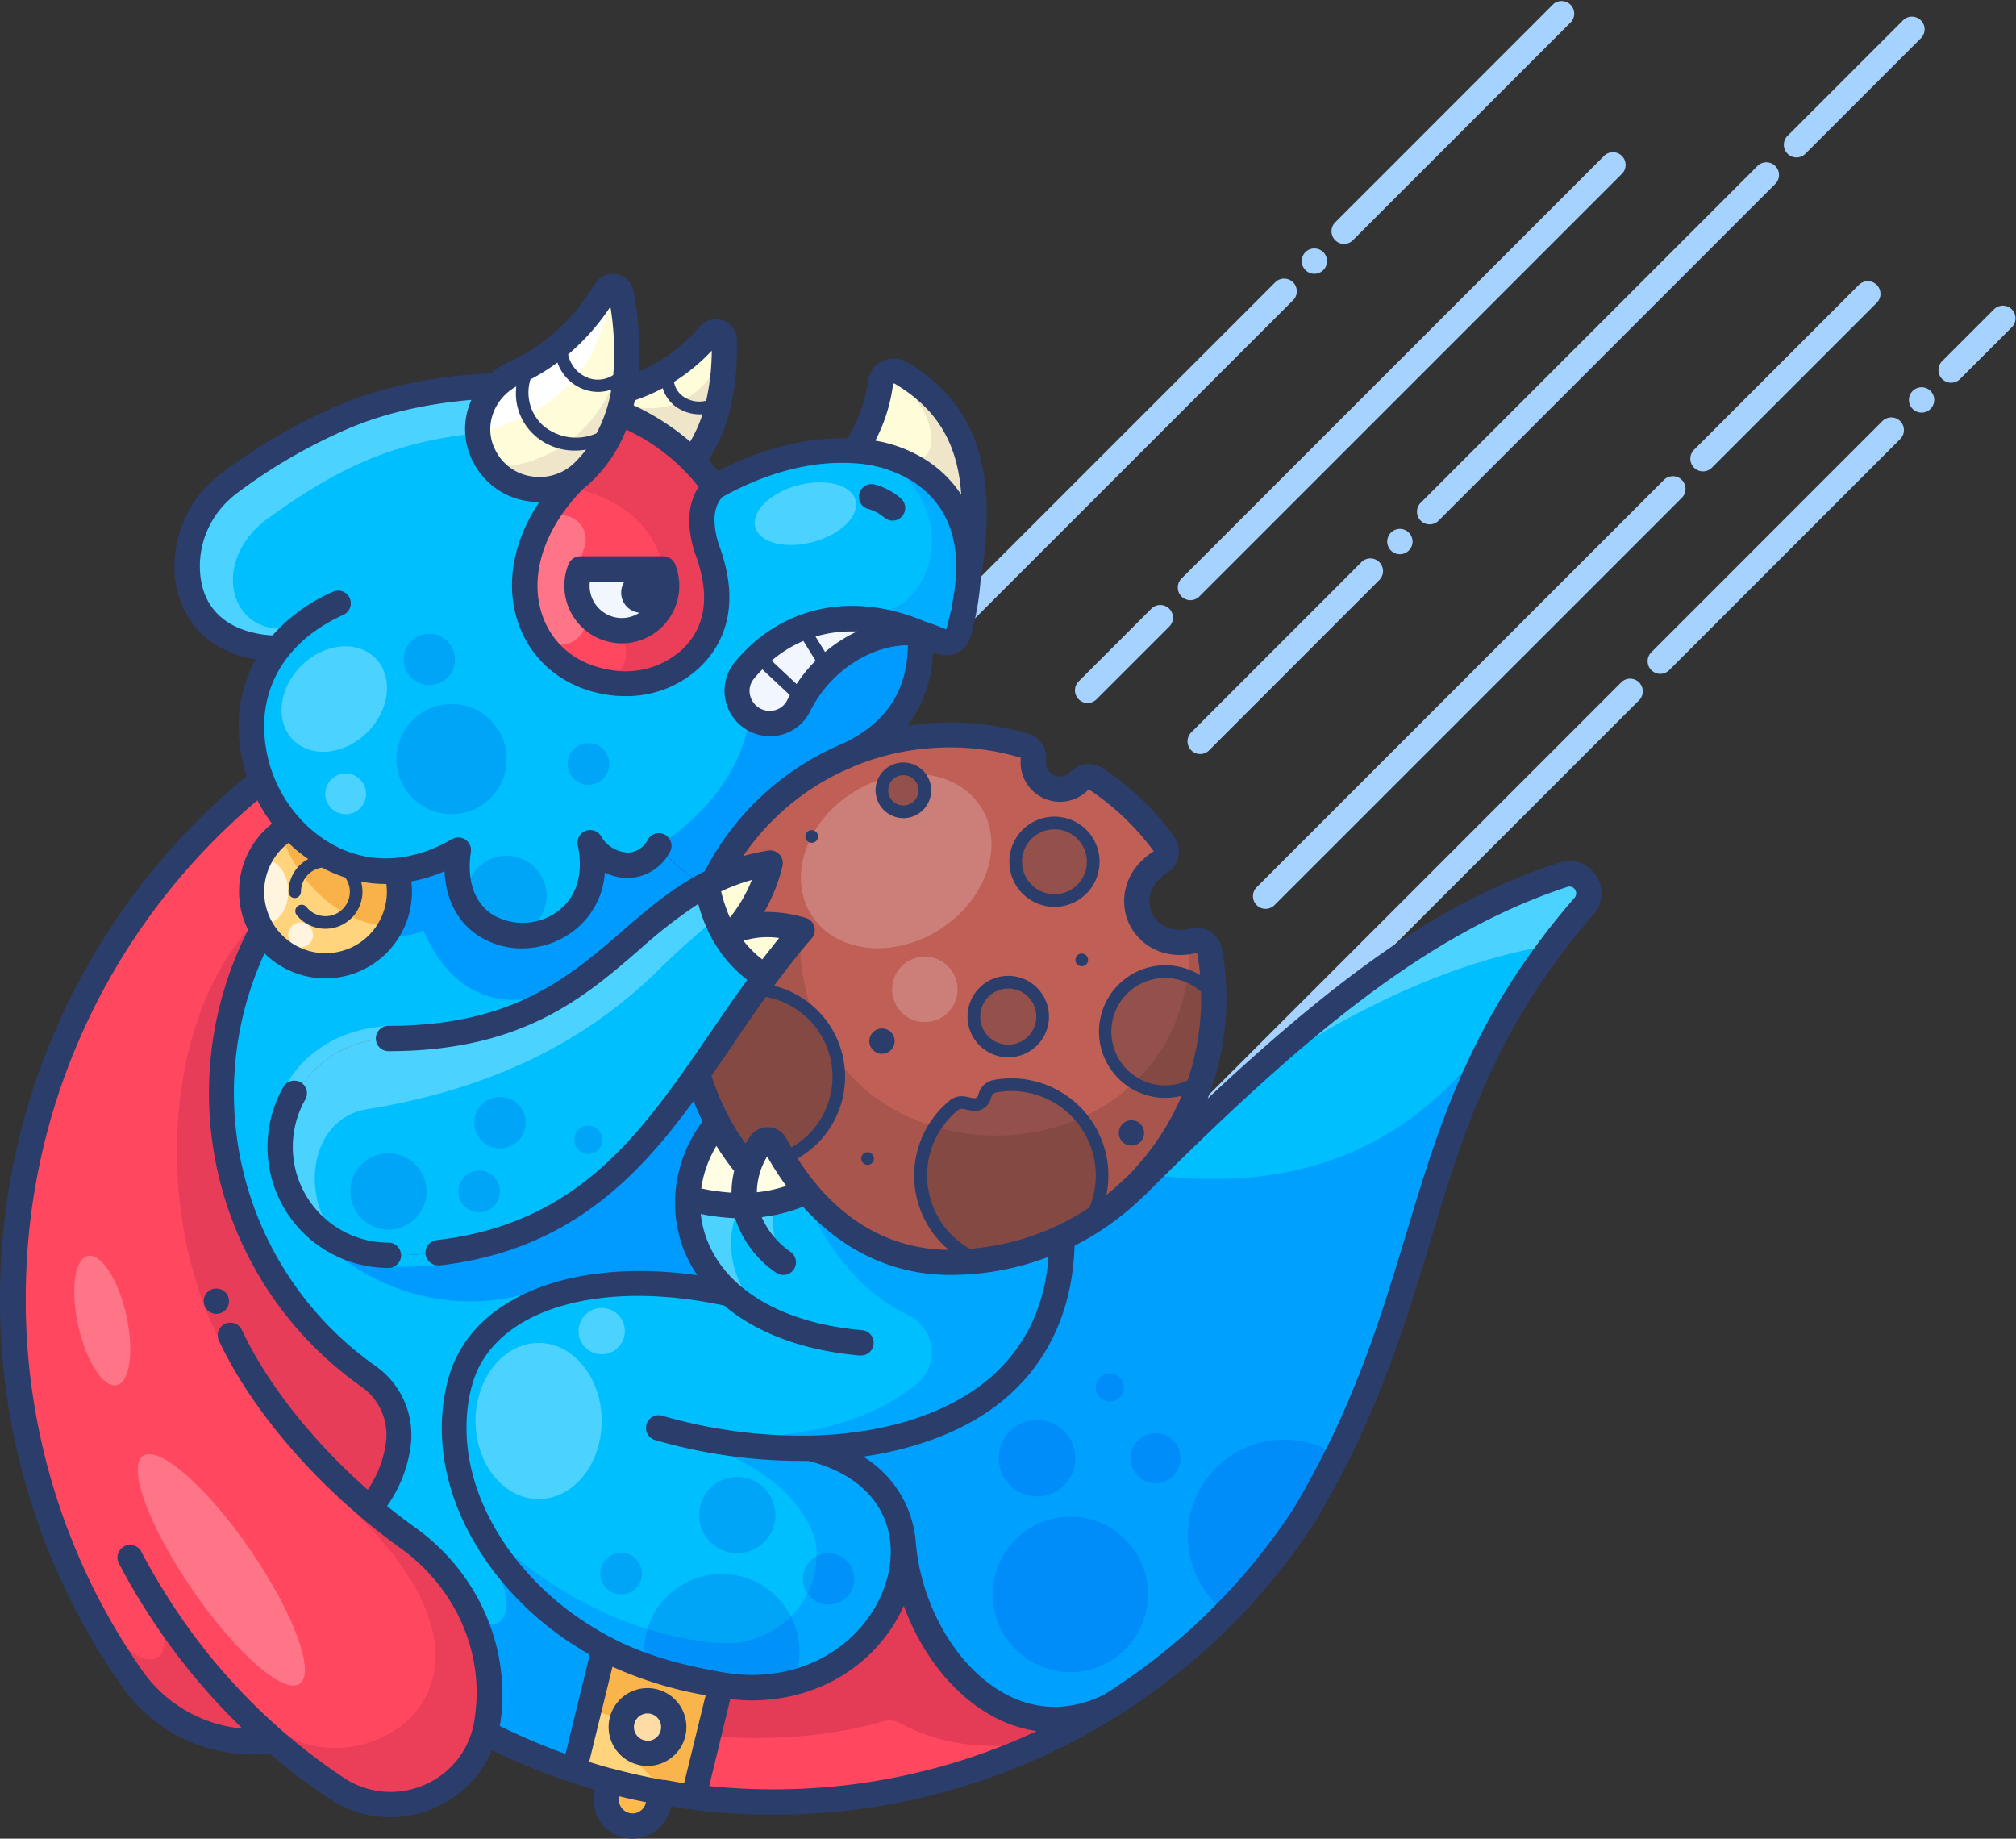<svg xmlns="http://www.w3.org/2000/svg" viewBox="0 0 477.86 435.73"><rect x="0" y="0" width="477.86" height="435.73" fill="#333333" stroke="none"/><defs><style>.cls-1{fill:#ff4760;}.cls-2{fill:#fffcd9;}.cls-3{fill:#9cbde5;}.cls-4{fill:#f2f7ff;}.cls-5{fill:#ffb94d;}.cls-6{fill:#ffd47d;}.cls-7{fill:#94504a;}.cls-8{fill:#bf5f56;}.cls-9{fill:#00bfff;}.cls-10{fill:#00a5f7;}.cls-11,.cls-12,.cls-23,.cls-26,.cls-27,.cls-28{fill:#fff;}.cls-11,.cls-17,.cls-18{opacity:0.3;}.cls-12,.cls-16,.cls-19{opacity:0.2;}.cls-13,.cls-14{fill:#f08400;}.cls-13{opacity:0.42;}.cls-14{opacity:0.4;}.cls-15,.cls-16,.cls-18,.cls-25{fill:#0047ff;}.cls-15,.cls-22,.cls-23{opacity:0.25;}.cls-17,.cls-20,.cls-21,.cls-22{fill:#a32141;}.cls-19{fill:#4c3131;}.cls-20{opacity:0.23;}.cls-21{opacity:0.22;}.cls-24{fill:#946a6a;}.cls-24,.cls-25{opacity:0.15;}.cls-26{opacity:0.75;}.cls-27{opacity:0.5;}.cls-29{fill:#a6d2ff;}.cls-30{fill:#2a3d6b;}</style></defs><title>superdino</title><g id="colors"><path class="cls-1" d="M483.52,476.23a150.59,150.59,0,0,1-98.61,21.58l6.5-26.57h0a43.37,43.37,0,0,0,7.88.67c22.55-.39,36.54-18.32,35.27-34.19C436.87,463.89,459.14,488.46,483.52,476.23Z" transform="translate(-220.52 -71.95)"/><path class="cls-2" d="M434.09,160.29c15.2,9,20.17,23.37,15.92,48.64h0c.87-14.24-5.3-21.23-11.34-25.25A32.33,32.33,0,0,0,423,178.81h0a36.4,36.4,0,0,0,6.25-16.14A3.22,3.22,0,0,1,434.09,160.29Z" transform="translate(-220.52 -71.95)"/><path class="cls-3" d="M421.35,251c-.62.3-1.25.58-1.91.85C420.07,251.54,420.71,251.26,421.35,251Z" transform="translate(-220.52 -71.95)"/><path class="cls-4" d="M410.78,220.69a32.08,32.08,0,0,0-10.66,6.79,38.44,38.44,0,0,0-3.18,3.39,7.66,7.66,0,0,0,1.84,11.31,7.74,7.74,0,0,0,4.21,1.23,7.55,7.55,0,0,0,6.81-4.15c.31-.62.63-1.22,1-1.81a32.64,32.64,0,0,1,5.8-7.36c6.6-6.26,15.18-9.15,22.06-8C430,218.39,420,217.15,410.78,220.69Z" transform="translate(-220.52 -71.95)"/><path class="cls-2" d="M394.91,292.35c4.75-1.94,11-1.47,15.75,0-3.14,3.63-6.07,7.37-8.86,11.14l-.88-.65c-7.76-5.29-11.25-12.68-12.88-21l-.14-.27q.93-.5,1.89-1a48.09,48.09,0,0,1,13.31-4.15A37.49,37.49,0,0,1,394.91,292.35Z" transform="translate(-220.52 -71.95)"/><path class="cls-2" d="M406.07,346.46c-.66-1.09-1.3-2.21-1.91-3.34a2,2,0,0,0-3.35-.26,20.9,20.9,0,0,0-3,5.87A62.87,62.87,0,0,1,390.54,338a29.4,29.4,0,0,0-7.08,17.91,50.88,50.88,0,0,0,13.66,1.77,35.42,35.42,0,0,0,14.52-3.38A63.15,63.15,0,0,1,406.07,346.46Z" transform="translate(-220.52 -71.95)"/><path class="cls-5" d="M374,475.05a6.22,6.22,0,1,1-6.22,6.22A6.22,6.22,0,0,1,374,475.05Z" transform="translate(-220.52 -71.95)"/><path class="cls-5" d="M377.19,496.64l-.63,3a6.22,6.22,0,0,1-12.21-2.42l.66-3.33Q371,495.53,377.19,496.64Z" transform="translate(-220.52 -71.95)"/><path class="cls-6" d="M289.31,267.84c6.2,6.91,15.07,11.29,25.14,10.44a17.54,17.54,0,1,1-25.14-10.44Z" transform="translate(-220.52 -71.95)"/><path class="cls-1" d="M317.26,436.45c-3.11-2.22-6.19-4.63-9.2-7.18a27.36,27.36,0,0,0,6.74-14.43,16.88,16.88,0,0,0-6.93-16.68,82.1,82.1,0,0,1-25.24-105.81,17.54,17.54,0,0,1,6.68-24.51,36.39,36.39,0,0,1-6.77-11A157.85,157.85,0,0,0,235,320.6q-.62,1.52-1.2,3.06a155.09,155.09,0,0,0-8.09,29.75c-.46,2.68-.84,5.37-1.15,8.1a158.08,158.08,0,0,0-1,18.18c0,.74,0,1.48,0,2.22a156.63,156.63,0,0,0,27.91,87.32,35.48,35.48,0,0,0,33.76,15.18l.22,0a142.72,142.72,0,0,0,14.89,11.36,23.15,23.15,0,0,0,35.1-13.18A21.77,21.77,0,0,0,336,480c.12-.8.22-1.61.31-2.43C338,461.45,330.42,445.87,317.26,436.45Z" transform="translate(-220.52 -71.95)"/><path class="cls-6" d="M391.41,471.24l-6.5,26.57q-3.9-.48-7.72-1.17Q371,495.53,365,493.92q-4.28-1.14-8.45-2.53h0l7.07-28.88C371.46,466.67,379.93,469.27,391.41,471.24Zm-11.21,10a6.23,6.23,0,1,0-6.23,6.22A6.22,6.22,0,0,0,380.2,481.27Z" transform="translate(-220.52 -71.95)"/><path class="cls-7" d="M508.22,308.09c0,.16,0,.33,0,.49a62.34,62.34,0,0,1-3,19.18h0a14.07,14.07,0,0,1-8.54,2.86,14.23,14.23,0,1,1,11.54-22.53Z" transform="translate(-220.52 -71.95)"/><path class="cls-7" d="M481.48,347.36a21.46,21.46,0,0,1-3,14.45,59.16,59.16,0,0,1-6.27,3.39,61.59,61.59,0,0,1-19.42,5.49,21.5,21.5,0,0,1-6.28-36.75,3.12,3.12,0,0,1,2.61-.65l1.85.38a2.47,2.47,0,0,0,2.93-1.91,3,3,0,0,1,2.39-2.39,21.49,21.49,0,0,1,25.18,18Z" transform="translate(-220.52 -71.95)"/><path class="cls-7" d="M470.46,267a9.19,9.19,0,1,1-9.19,9.19A9.19,9.19,0,0,1,470.46,267Z" transform="translate(-220.52 -71.95)"/><path class="cls-7" d="M459.51,304.72a8.15,8.15,0,1,1-8.14,8.15A8.15,8.15,0,0,1,459.51,304.72Z" transform="translate(-220.52 -71.95)"/><path class="cls-7" d="M434.66,254.15a5.09,5.09,0,1,1-5.09,5.09A5.08,5.08,0,0,1,434.66,254.15Z" transform="translate(-220.52 -71.95)"/><path class="cls-7" d="M419.29,327.12a20.74,20.74,0,0,1-13.21,19.33h0c-.66-1.09-1.3-2.21-1.91-3.34a2,2,0,0,0-3.35-.26,20.91,20.91,0,0,0-3,5.87A62.88,62.88,0,0,1,390.54,338a61.85,61.85,0,0,1-4.77-11.61c4.58-6.5,9.07-13.28,13.89-20A20.74,20.74,0,0,1,419.29,327.12Z" transform="translate(-220.52 -71.95)"/><path class="cls-8" d="M411.64,354.29a63.15,63.15,0,0,1-5.57-7.83h0a20.74,20.74,0,0,0-6.42-40c.7-1,1.41-1.95,2.14-2.92,2.79-3.77,5.72-7.51,8.86-11.14-4.76-1.47-11-1.94-15.75,0a37.49,37.49,0,0,0,8.19-15.87,48.09,48.09,0,0,0-13.31,4.15,62.7,62.7,0,0,1,29.65-28.79c.66-.27,1.29-.55,1.91-.85a62.74,62.74,0,0,1,44.84-1.5,6.37,6.37,0,1,0,11.53,5.38,62.8,62.8,0,0,1,20.59,19.91c-15.54,6.65-7.37,25.74,8.17,19.09a61.72,61.72,0,0,1,1.74,14.22,14.23,14.23,0,1,0-3,19.67,62.55,62.55,0,0,1-26.73,34.05,21.49,21.49,0,0,0-22.19-32.44,3,3,0,0,0-2.39,2.39,2.47,2.47,0,0,1-2.93,1.91l-1.85-.38a3.12,3.12,0,0,0-2.61.65,21.5,21.5,0,0,0,6.28,36.75,61.33,61.33,0,0,1-7.08.4h0C431.44,371.09,420.08,364.39,411.64,354.29Zm68-78.12a9.2,9.2,0,1,0-9.2,9.19A9.19,9.19,0,0,0,479.66,276.17Zm-12,36.7a8.15,8.15,0,1,0-8.15,8.14A8.15,8.15,0,0,0,467.66,312.87Zm-27.92-53.63a5.09,5.09,0,1,0-5.08,5.09A5.08,5.08,0,0,0,439.74,259.24Z" transform="translate(-220.52 -71.95)"/><path class="cls-9" d="M383.45,355.9h0A29.4,29.4,0,0,1,390.54,338a61.85,61.85,0,0,1-4.77-11.61c-16.39,23.27-34.07,43.05-73.17,43.05a25.69,25.69,0,0,1,0-51.37c43.89,0,53.46-24.87,75.3-36.47a29.87,29.87,0,0,1-11.24-9.16c-4.09,7.08-12.5,5.33-16.29-.75,5.79,27.5-35.38,30.49-31.21,1.75a35.22,35.22,0,0,1-14.71,4.86,17.54,17.54,0,0,1-31.82,14.06,82.1,82.1,0,0,0,25.24,105.81,16.88,16.88,0,0,1,6.93,16.68,27.36,27.36,0,0,1-6.74,14.43c3,2.55,6.09,5,9.2,7.18,13.16,9.42,20.73,25,19,41.08-.09.82-.19,1.63-.31,2.43a21.77,21.77,0,0,1-.54,2.6l.09,0a148.21,148.21,0,0,0,21,8.81h0l7.07-28.88c-1.72-.92-3.41-1.9-5.09-3a71,71,0,0,1-20.22-19.08c-11.88-17.09-11.36-32.87-8.49-42,5.51-17.57,30-27.32,63.69-19.83h0C386.32,372.17,383.14,364,383.45,355.9Z" transform="translate(-220.52 -71.95)"/><path class="cls-9" d="M400.92,302.84l.88.65c-.73,1-1.44,1.94-2.14,2.92-4.82,6.69-9.31,13.47-13.89,20-16.39,23.27-34.07,43.05-73.17,43.05a25.69,25.69,0,0,1,0-51.37c43.89,0,53.46-24.87,75.3-36.47l.14.27C389.67,290.16,393.16,297.55,400.92,302.84Z" transform="translate(-220.52 -71.95)"/><path class="cls-9" d="M472.22,365.2h0c0,34.93-28.12,49.29-59.57,49.94,14.38,3.52,21.14,12.64,21.93,22.57,1.08,13.54-9,28.59-25.93,32.95a40.43,40.43,0,0,1-9.34,1.24,43.37,43.37,0,0,1-7.88-.67h0a108.65,108.65,0,0,1-18-4.46,69.48,69.48,0,0,1-9.79-4.28c-1.72-.92-3.41-1.9-5.09-3a71,71,0,0,1-20.22-19.08c-11.88-17.09-11.36-32.87-8.49-42,5.51-17.57,30-27.32,63.69-19.83h0c-7.21-6.4-10.39-14.62-10.08-22.67h0a50.88,50.88,0,0,0,13.66,1.77,35.42,35.42,0,0,0,14.52-3.38c8.44,10.1,19.8,16.8,34.07,16.8h0a62.45,62.45,0,0,0,26.5-5.89Z" transform="translate(-220.52 -71.95)"/><path class="cls-9" d="M596,286.72C557.5,331,561.63,368.4,537.45,416.85c-2.31,4.64-4.89,9.39-7.79,14.26a151.26,151.26,0,0,1-46.14,45.12c-24.38,12.23-46.65-12.34-48.94-38.51-.79-9.93-7.55-19.05-21.93-22.57,31.45-.65,59.57-15,59.57-49.94h0a59.16,59.16,0,0,0,6.27-3.39,62.42,62.42,0,0,0,11.43-9l1.8-1.8c37.44-37.29,66.11-60.87,99.26-71.77A4.67,4.67,0,0,1,596,286.72Z" transform="translate(-220.52 -71.95)"/><path class="cls-9" d="M450,208.93a55,55,0,0,1-1.11,8.07,82.39,82.39,0,0,1-2.2,8.27,72.42,72.42,0,0,0-8-3.18c-8.67-3.7-18.65-4.94-27.86-1.4a32.08,32.08,0,0,0-10.66,6.79,38.44,38.44,0,0,0-3.18,3.39,7.66,7.66,0,0,0,1.84,11.31,7.74,7.74,0,0,0,4.21,1.23,7.55,7.55,0,0,0,6.81-4.15c.31-.62.63-1.22,1-1.81a32.64,32.64,0,0,1,5.8-7.36c6.6-6.26,15.18-9.15,22.06-8,.74,11.88-3.58,22.47-17.29,28.9-.64.27-1.28.55-1.91.85a62.7,62.7,0,0,0-29.65,28.79q-1,.47-1.89,1a29.87,29.87,0,0,1-11.24-9.16c-4.09,7.08-12.5,5.33-16.29-.75,5.79,27.5-35.38,30.49-31.21,1.75a35.22,35.22,0,0,1-14.71,4.86h0c-10.07.85-18.94-3.53-25.14-10.44a36.39,36.39,0,0,1-6.77-11c-4-10.08-3.41-21.9,4-31.23h0c-15.52,0-21.6-9.64-21.62-19.59a24.33,24.33,0,0,1,7.71-17.61,23.42,23.42,0,0,1,2.41-2A131.68,131.68,0,0,1,302.3,170.6a94.55,94.55,0,0,1,36.81-7.84l-1,.59c-5.5,6.27-4.41,15-1.28,19.09,2.6,3.45,10.11,7.8,17.9,4.07-7,8.63-10.51,17.79-9.68,27.59,2.59,10.42,8.26,18.43,21.89,20.21,15.12-1.91,25-8.38,22.8-25.4-4.58-10-3.89-16.77,0-21.56a72.9,72.9,0,0,1,13.88-6A52.54,52.54,0,0,1,423,178.81a32.33,32.33,0,0,1,15.68,4.87C444.7,187.7,450.87,194.69,450,208.93Z" transform="translate(-220.52 -71.95)"/><circle class="cls-10" cx="107.04" cy="179.89" r="13.06"/><circle class="cls-10" cx="120.09" cy="212.26" r="9.47"/><circle class="cls-10" cx="101.76" cy="156.27" r="6.09"/><circle class="cls-10" cx="139.47" cy="181.04" r="4.94"/><circle class="cls-10" cx="92.07" cy="282.34" r="9.05"/><circle class="cls-10" cx="118.51" cy="266.04" r="6.09"/><circle class="cls-10" cx="113.57" cy="282.34" r="4.94"/><circle class="cls-10" cx="139.45" cy="270.11" r="3.35"/><circle class="cls-10" cx="253.71" cy="377.84" r="18.42"/><path class="cls-10" d="M537.45,416.85c-2.31,4.64-4.89,9.39-7.79,14.26a150.67,150.67,0,0,1-18.57,23,22.83,22.83,0,0,1,26.36-37.25Z" transform="translate(-220.52 -71.95)"/><circle class="cls-10" cx="245.8" cy="345.56" r="9.08"/><circle class="cls-10" cx="273.87" cy="345.56" r="5.93"/><circle class="cls-10" cx="263.07" cy="328.77" r="3.35"/><circle class="cls-10" cx="174.75" cy="359.03" r="9.05"/><path class="cls-10" d="M410,463.76a18.22,18.22,0,0,1-1.35,6.91,40.43,40.43,0,0,1-9.34,1.24,43.37,43.37,0,0,1-7.88-.67h0a108.65,108.65,0,0,1-18-4.46,17.68,17.68,0,0,1-.25-3,18.42,18.42,0,1,1,36.83,0Z" transform="translate(-220.52 -71.95)"/><circle class="cls-10" cx="196.4" cy="374.17" r="6.09"/><circle class="cls-10" cx="147.22" cy="372.9" r="4.94"/><path class="cls-2" d="M354.78,186.51c-7.79,3.74-15.3-.61-17.91-4.07-3.13-4.14-4.22-12.82,1.28-19.09l6.71-4.14a45.07,45.07,0,0,0,18.92-17.93l4.63.3c.72,8.77,1.13,17.09,0,23a43.35,43.35,0,0,0,19.72-12.76l4.11.73c.41,10.45-1.65,20.15-7.35,28.76a46,46,0,0,0-17.26-11A30.71,30.71,0,0,1,354.78,186.51Z" transform="translate(-220.52 -71.95)"/><path class="cls-1" d="M389.83,187.35c-3.93,4.79-4.62,11.57,0,21.56,2.22,17-7.68,23.49-22.8,25.4-13.63-1.78-19.3-9.79-21.89-20.21-.84-9.8,2.64-19,9.68-27.59,5.58-4.27,10.3-9.28,12.83-16.18C376.46,173.76,384.18,178.93,389.83,187.35Z" transform="translate(-220.52 -71.95)"/><path class="cls-9" d="M367.61,170.33a30.66,30.66,0,0,1-12.83,16.18C360.37,182.24,365.09,177.23,367.61,170.33Z" transform="translate(-220.52 -71.95)"/><path class="cls-4" d="M378.89,211.05a11,11,0,1,1-21.43-3.45h20.88A10.89,10.89,0,0,1,378.89,211.05Z" transform="translate(-220.52 -71.95)"/></g><g id="shadows"><path class="cls-11" d="M291.77,220.3c-17.28,16.28-39.95-15.89-16.78-34A107.5,107.5,0,0,1,337,163a13.49,13.49,0,0,0-3.3,11.62c-20.56,2.08-33.78,8.74-49.4,20C269.49,205,275.11,224.76,291.77,220.3Z" transform="translate(-220.52 -71.95)"/><ellipse class="cls-11" cx="299.75" cy="237.61" rx="13.75" ry="11.11" transform="translate(-300.74 209.6) rotate(-45)"/><path class="cls-12" d="M443.31,292.19c-11.08,7.09-24.69,5.58-30.42-3.36s-1.39-21.94,9.68-29a28.6,28.6,0,0,1,8-3.55,5.09,5.09,0,1,0,7.39-.9c6.27.17,11.88,2.84,15.06,7.81C458.72,272.11,454.38,285.1,443.31,292.19Z" transform="translate(-220.52 -71.95)"/><ellipse class="cls-11" cx="127.67" cy="336.75" rx="14.95" ry="18.5"/><circle class="cls-11" cx="81.94" cy="188.13" r="4.83"/><circle class="cls-12" cx="219.22" cy="234.46" r="7.76"/><circle class="cls-11" cx="142.62" cy="315.45" r="5.49"/><path class="cls-13" d="M286.92,268.27c1.62,8.05,10.74,21.82,25.13,23.2l3.69-12.25c-10.22-.93-20.54-3.85-25.38-13.36Z" transform="translate(-220.52 -71.95)"/><path class="cls-14" d="M360.09,476.94l7.93,2.52c2.11-7.52,14.09-4.16,12,3.36-2.67,4.24-6.67,5.1-11.51,3.84l8.91,8.91,8.21,2.24,5.63-25.9-28-8Z" transform="translate(-220.52 -71.95)"/><path class="cls-11" d="M312.59,369.43c-20.33,2.4-24.43-32.37-4.11-34.77,25.36-4.27,48.25-13.74,67.08-31.82A183.54,183.54,0,0,1,389.79,290l-2.48-8.07-31.5,24.14c-13.39,9-28.4,8.61-43.53,9.07-10.65.57-19.14,5.8-23.65,13.42C281.26,349.13,288.63,365.26,312.59,369.43Z" transform="translate(-220.52 -71.95)"/><path class="cls-15" d="M489.91,349.85c38,6,68.92-5.57,89.92-41.28-12.23,21.51-21.73,47.11-29.15,75.84-11.47,44.74-38.66,74.83-76.45,95-22.67-.59-34.41-15.4-39.6-38.75.38-12.13-7.14-19.82-19.38-24.84,34.42-3.52,56.21-17.93,57-50.51C479.75,362.82,486.09,358.36,489.91,349.85Z" transform="translate(-220.52 -71.95)"/><path class="cls-16" d="M410.65,354.29c5.4,12.65,13.11,23.55,25.11,29.28a9.74,9.74,0,0,1,2,16.4c-13.1,10.48-29.56,12.46-46.54,13.13,39.23,2.29,76.38,1.48,81-47.74C446.29,376.38,426.1,371.77,410.65,354.29Z" transform="translate(-220.52 -71.95)"/><path class="cls-16" d="M411.64,415.18l-35-4.83c17.73,5.56,32.62,12.79,37,26.23a10.17,10.17,0,0,1,.39,2.37c.88,12.88-10.19,23.35-23.06,22.37-22-1.67-43.63-13.77-57.72-29.54,14,24.39,35.36,38.34,65.24,40.29,1.43.13,2.85.2,4.26.2h.09c13,0,24.52-5.71,31.84-27C436.92,428.36,427.3,419.68,411.64,415.18Z" transform="translate(-220.52 -71.95)"/><path class="cls-17" d="M449.7,471.47l.76-.42C442,465.31,437.75,456.6,436,446.12c-7.68,17.58-20.93,28-43.85,25.79l-3.67,11.5c14.14,1,28,.31,41.43-3.54a5.12,5.12,0,0,1,3.86.37q14.74,8,34.61,4.28l5.85-5.06C463.74,480.57,455.94,477.28,449.7,471.47Z" transform="translate(-220.52 -71.95)"/><path class="cls-18" d="M437.22,220.69c-12.41,1.79-22.32,7-27.22,19.22-4,3.49-7.85,3.88-11.58.5-1.45,12.27-8.5,23-21.76,32-5,6.25-10.26,6-15.77,0,1.21,27.4-31.29,28.83-32.51,1.44l-13.87,3.92-1.91,15.9c2.92.17,5.82.15,8.23-1.33,9.33,22.06,30.27,21.36,49.9,2.27l16.58-12.71c10.14-16,22.67-27.15,38.08-32.46C436.54,241.62,439.87,231.89,437.22,220.69Z" transform="translate(-220.52 -71.95)"/><path class="cls-11" d="M514.57,329c23.78-16.38,48.19-28.88,74-33.14l8.61-10.52c.92-5.9-3.19-6.42-8.9-5.21C560.11,291.13,536,308.08,514.57,329Z" transform="translate(-220.52 -71.95)"/><path class="cls-19" d="M507,292.92l-4.43.87q0,1,0,2c-.19,58.2-86.87,61.31-92.23,3.36q-.31-3.35-.45-6.82l-23.24,32,11.57,22.1,6.13-5.77c4,8.41,10.12,16.14,18.56,23.14l3.28-.18c22.84,13.42,46.44,4.15,70.48-18.58C507.79,326.51,510.38,309.24,507,292.92Z" transform="translate(-220.52 -71.95)"/><path class="cls-11" d="M406.15,371.09c-3.5-7.54-3.54-14.63,2.43-20.93l-5.35-8.1C391.68,354.1,397.73,362.82,406.15,371.09Z" transform="translate(-220.52 -71.95)"/><path class="cls-11" d="M401.53,384c-6.95-6.84-10.79-18-4.68-28l.7-7.26L389.74,339C377.56,360.21,384.78,374,401.53,384Z" transform="translate(-220.52 -71.95)"/><path class="cls-20" d="M285.43,480.87c17.87,16.56,63.8-7,19.8-49.88,33.25,18.92,35,43.83,28.25,56.5S305.88,510.07,285.43,480.87Z" transform="translate(-220.52 -71.95)"/><path class="cls-21" d="M244.09,453.41c9,18,20.9,13.25,12.65,0,14.18,16.38,25.2,29.25,25.2,29.25C268,487.66,250.2,473.41,244.09,453.41Z" transform="translate(-220.52 -71.95)"/><path class="cls-22" d="M272.3,389c-15-29.81-13-74,7-96.68-6.67,20.06-17.51,70.82,30.16,107.1,13.67,14.12-1.42,29.82-1.42,29.82C293.49,419.24,277.8,396.85,272.3,389Z" transform="translate(-220.52 -71.95)"/><ellipse class="cls-23" cx="272.97" cy="444.02" rx="8.33" ry="32.78" transform="translate(-424.07 160.88) rotate(-34.52)"/><ellipse class="cls-23" cx="244.76" cy="384.91" rx="5.83" ry="15.69" transform="translate(-298.76 -9.13) rotate(-12.63)"/><path class="cls-24" d="M438.36,180c3.35,1.86,5.38-8.56-3.12-15.75,16.75,6.63,16.58,21.13,14.85,34.88C443.59,187.56,438.36,180,438.36,180Z" transform="translate(-220.52 -71.95)"/><ellipse class="cls-11" cx="409.77" cy="192.06" rx="12.25" ry="6.92" transform="matrix(0.97, -0.26, 0.26, 0.97, -256.5, 41.97)"/><path class="cls-25" d="M429.57,216.29c6.56,1.91,20.08-16.11,5.08-31.91,17,5.37,17.84,23.55,12,41.37C443,223.67,429.57,216.29,429.57,216.29Z" transform="translate(-220.52 -71.95)"/><ellipse class="cls-26" cx="62.93" cy="211.32" rx="5.39" ry="7.5"/><circle class="cls-26" cx="71.26" cy="221.53" r="2.94"/><path class="cls-18" d="M301.33,369.92c22.41,16.74,44.81,8.3,44.81,8.3L390.95,376c-14.71-16.87-1.21-37.06-1.21-37.06l-4-12.6c-9.53,19.28-49.73,44.36-61.23,45.36S306.41,372.17,301.33,369.92Z" transform="translate(-220.52 -71.95)"/><path class="cls-15" d="M333.25,453.41c4.59,8,11.87,1,3.41-12.1,17.83,16.6,26.62,22.61,26.62,22.61l-6.72,27.46-21.45-7.71C336.64,474.88,333.25,453.41,333.25,453.41Z" transform="translate(-220.52 -71.95)"/><circle class="cls-27" cx="154.49" cy="409.32" r="6.37"/><path class="cls-28" d="M333.72,174.6c15.71-4.09,28.39-12.29,31.56-33.32-6.58,10.14-15.11,17.12-25.68,20.82C336,164.58,333.94,168.66,333.72,174.6Z" transform="translate(-220.52 -71.95)"/><path class="cls-24" d="M368.42,167.92c13,3.14,19.81-3.57,24.57-13.63a63.77,63.77,0,0,1-8.12,27c-4.16-4.42-9.88-8.1-17.26-11Z" transform="translate(-220.52 -71.95)"/><path class="cls-24" d="M368.42,153.34c-3.68,25.35-26.3,31-32,28.58,11,9,20.29,9.15,26.83-4.74C366.86,168.57,371.11,153.62,368.42,153.34Z" transform="translate(-220.52 -71.95)"/><path class="cls-21" d="M354.78,187.16c12.13,2.56,20.5,8.47,23,19.62,1.05,11.43-4.51,14.53-12.47,14.63,7,2.5,2.9,13.91-4.09,11.41,16.5,2.39,28.3-2,28.74-22.65-2.48-5.2-5.06-17.51-.69-24.76a53,53,0,0,0-21.63-15.08A30.66,30.66,0,0,1,354.78,187.16Z" transform="translate(-220.52 -71.95)"/><path class="cls-23" d="M356.72,195h0a5.66,5.66,0,0,1,2.35,6.53c-1.89,5.61-2.26,10.47-.37,14.24a6.19,6.19,0,0,1-.8,6.94h0a6.09,6.09,0,0,1-9.89-1.12c-4.34-7.93-4.26-16.18.82-24.79A5.63,5.63,0,0,1,356.72,195Z" transform="translate(-220.52 -71.95)"/></g><g id="lines"><path class="cls-29" d="M683,162.65a3,3,0,0,1-2.12-5.12l12.34-12.34a3,3,0,0,1,4.24,4.24l-12.34,12.34A3,3,0,0,1,683,162.65Z" transform="translate(-220.52 -71.95)"/><path class="cls-29" d="M489.91,355.78a3,3,0,0,1-2.12-5.12L604.87,233.59a3,3,0,0,1,4.24,4.24L492,354.9A3,3,0,0,1,489.91,355.78Z" transform="translate(-220.52 -71.95)"/><path class="cls-29" d="M614.06,231.64a3,3,0,0,1-2.12-5.12l54.83-54.84a3,3,0,0,1,4.24,4.24l-54.83,54.84A3,3,0,0,1,614.06,231.64Z" transform="translate(-220.52 -71.95)"/><path class="cls-29" d="M448.88,220a3,3,0,0,1-2.12-5.12l76.1-76.1a3,3,0,0,1,4.24,4.24L451,219.12A3,3,0,0,1,448.88,220Z" transform="translate(-220.52 -71.95)"/><path class="cls-29" d="M539.13,129.76a3,3,0,0,1-2.12-5.12l51.8-51.81A3,3,0,0,1,593,77.07l-51.8,51.81A3,3,0,0,1,539.13,129.76Z" transform="translate(-220.52 -71.95)"/><path class="cls-29" d="M502.69,214.18a3,3,0,0,1-2.12-5.12L600.8,108.83a3,3,0,0,1,4.24,4.24L504.81,213.3A3,3,0,0,1,502.69,214.18Z" transform="translate(-220.52 -71.95)"/><path class="cls-29" d="M478.32,238.55a3,3,0,0,1-2.12-5.12l17.3-17.3a3,3,0,0,1,4.24,4.24l-17.3,17.3A3,3,0,0,1,478.32,238.55Z" transform="translate(-220.52 -71.95)"/><path class="cls-29" d="M559.39,196.22a3,3,0,0,1-2.12-5.12l79.89-79.88a3,3,0,0,1,4.24,4.24l-79.89,79.88A3,3,0,0,1,559.39,196.22Z" transform="translate(-220.52 -71.95)"/><path class="cls-29" d="M646.35,109.26a3,3,0,0,1-2.12-5.12L671.67,76.7a3,3,0,0,1,4.24,4.24l-27.44,27.44A3,3,0,0,1,646.35,109.26Z" transform="translate(-220.52 -71.95)"/><path class="cls-29" d="M505,250.64a3,3,0,0,1-2.12-5.12l40.27-40.28a3,3,0,1,1,4.24,4.24l-40.27,40.28A3,3,0,0,1,505,250.64Z" transform="translate(-220.52 -71.95)"/><path class="cls-29" d="M520.51,287.33a3,3,0,0,1-2.12-5.12L615,185.61a3,3,0,0,1,4.24,4.24l-96.61,96.59A3,3,0,0,1,520.51,287.33Z" transform="translate(-220.52 -71.95)"/><path class="cls-29" d="M624.18,183.66a3,3,0,0,1-2.12-5.12l39-39a3,3,0,1,1,4.24,4.24l-39,39A3,3,0,0,1,624.18,183.66Z" transform="translate(-220.52 -71.95)"/><path class="cls-29" d="M532.07,136.83a3,3,0,0,1,0-6h0a3,3,0,0,1,0,6Z" transform="translate(-220.52 -71.95)"/><path class="cls-29" d="M676,169.73a3,3,0,0,1,0-6h0a3,3,0,0,1,0,6Z" transform="translate(-220.52 -71.95)"/><path class="cls-29" d="M552.34,203.29a3,3,0,0,1,0-6h0a3,3,0,0,1,0,6Z" transform="translate(-220.52 -71.95)"/><path class="cls-30" d="M459.51,322.51a9.65,9.65,0,1,0-9.65-9.65A9.66,9.66,0,0,0,459.51,322.51Zm0-16.29a6.65,6.65,0,1,1-6.65,6.64A6.65,6.65,0,0,1,459.51,306.22Z" transform="translate(-220.52 -71.95)"/><path class="cls-30" d="M470.46,286.86a10.69,10.69,0,1,0-10.69-10.69A10.7,10.7,0,0,0,470.46,286.86Zm0-18.38a7.69,7.69,0,1,1-7.69,7.69A7.7,7.7,0,0,1,470.46,268.48Z" transform="translate(-220.52 -71.95)"/><path class="cls-30" d="M434.65,265.83a6.59,6.59,0,1,0-6.59-6.59A6.6,6.6,0,0,0,434.65,265.83Zm0-10.18a3.59,3.59,0,1,1-3.59,3.59A3.59,3.59,0,0,1,434.65,255.65Z" transform="translate(-220.52 -71.95)"/><path class="cls-30" d="M374,472a9.22,9.22,0,1,0,9.22,9.22A9.23,9.23,0,0,0,374,472Zm0,12.45a3.22,3.22,0,1,1,3.22-3.22A3.23,3.23,0,0,1,374,484.5Z" transform="translate(-220.52 -71.95)"/><path class="cls-30" d="M312.59,366.43a22.69,22.69,0,0,1-19.65-34,3,3,0,0,0-5.19-3,28.69,28.69,0,0,0,24.84,43,3,3,0,0,0,0-6Z" transform="translate(-220.52 -71.95)"/><path class="cls-30" d="M598.83,279.4a7.59,7.59,0,0,0-8.79-3c-22.26,7.31-44.81,19.85-83.26,55.89a65.51,65.51,0,0,0,3.36-35.59,6,6,0,0,0-2.65-3.95,5.92,5.92,0,0,0-4.6-.79c-5.21,1.26-8.31-1.25-9.4-3.79s-.76-6.52,3.75-9.42a5.93,5.93,0,0,0,2.6-3.88,6,6,0,0,0-1-4.64A65.55,65.55,0,0,0,481.9,254a6,6,0,0,0-7.76,1,3.33,3.33,0,0,1-5.69-2.65,6,6,0,0,0-4.25-6.55,65.56,65.56,0,0,0-18.49-2.65,66.55,66.55,0,0,0-10.15.79,29.67,29.67,0,0,0,6.09-17.47l.83.33a6,6,0,0,0,4.9-.13,6,6,0,0,0,3.18-3.82,65.51,65.51,0,0,0,2.38-13.27v-.05c4.39-26.1-1-42.05-17.35-51.73a6.23,6.23,0,0,0-9.37,4.57,33,33,0,0,1-4.84,13.45c-9.56-.25-20.3,2.37-30.7,7.76q-1.06-1.37-2.22-2.67c4.7-7,7-16.56,6.73-28.44a4.94,4.94,0,0,0-3.28-4.58,5,5,0,0,0-5.51,1.44A38.94,38.94,0,0,1,371.91,160a76.62,76.62,0,0,0-1.21-19,5,5,0,0,0-9.19-1.73c-5.27,8.55-11.89,14.55-20.24,18.35a18.18,18.18,0,0,0-4.34,2.78c-8.06.36-22.46,1.82-35.78,7.42a134.88,134.88,0,0,0-27.94,16.11,26.19,26.19,0,0,0-2.69,2.27A27.41,27.41,0,0,0,261.87,206a22.45,22.45,0,0,0,5.82,15.57,23,23,0,0,0,13.46,6.6,32.61,32.61,0,0,0-4,13.75A36.86,36.86,0,0,0,279,255.85a160.67,160.67,0,0,0-48,66.74,158.59,158.59,0,0,0-8.25,30.31c-.46,2.68-.86,5.47-1.17,8.26a161.88,161.88,0,0,0-1.06,18.52c0,.75,0,1.51,0,2.26a159.42,159.42,0,0,0,28.44,89,37.74,37.74,0,0,0,35.47,16.56,146.73,146.73,0,0,0,14.21,10.74,26,26,0,0,0,14.4,4.36,26.3,26.3,0,0,0,10.73-2.3,25.89,25.89,0,0,0,13.37-13.57,152.28,152.28,0,0,0,24.36,9.34l-.12.58a9.22,9.22,0,0,0,14.17,9.46,9.13,9.13,0,0,0,3.92-5.84l0-.2A155.19,155.19,0,0,0,403.92,502a153,153,0,0,0,128.25-69.25l.07-.11c14.62-24.53,21.08-45.87,27.32-66.51,7.86-26,15.28-50.51,38.66-77.45A7.61,7.61,0,0,0,598.83,279.4Zm-93.61,29.19A59.23,59.23,0,0,1,502,328a12.73,12.73,0,1,1,3.22-21C505.2,307.5,505.22,308,505.22,308.58ZM462.5,251.53A9.33,9.33,0,0,0,478.58,259,61.22,61.22,0,0,1,494,273.67c-7.16,4.6-8.18,11.76-6,16.82s8.06,9.27,16.26,7.26c.32,1.74.57,3.51.73,5.3a15.71,15.71,0,1,0-4.39,28.59,59.82,59.82,0,0,1-17.83,23.48A23,23,0,0,0,456,327.9a4.52,4.52,0,0,0-3.58,3.55,1,1,0,0,1-1.16.76l-1.85-.38a4.6,4.6,0,0,0-3.87,1,23,23,0,0,0-.15,35.31c-9-.06-20.91-3.09-31.27-15.43a3,3,0,0,0-.5-.6,60.85,60.85,0,0,1-4.05-5.62A22.25,22.25,0,0,0,404,305.56c2.82-3.82,5.77-7.6,8.92-11.24a3,3,0,0,0-1.38-4.83,31.84,31.84,0,0,0-9.87-1.42A40.42,40.42,0,0,0,406,277.15a3,3,0,0,0-3.4-3.63,52.82,52.82,0,0,0-5.95,1.32,59.08,59.08,0,0,1,23.71-20.16l.21-.07c.87-.36,1.7-.74,2.52-1.13a59.73,59.73,0,0,1,22.61-4.41A57.42,57.42,0,0,1,462.5,251.53ZM412.79,412.16a3,3,0,0,0-.36,0,118.34,118.34,0,0,1-34.95-4.71,3,3,0,0,0-1.66,5.77,124.64,124.64,0,0,0,34.23,4.94c.7,0,1.39,0,2.09,0,11.56,2.89,18.52,10,19.41,19.4,0,0,0,0,0,0,0,.19,0,.37.06.56a23.59,23.59,0,0,1-.1,4.18c-1.41,12.64-13.2,26.26-32.26,26.59a38.61,38.61,0,0,1-7.32-.63c-13.7-2.34-22.9-5.61-31.78-11.28a67.7,67.7,0,0,1-19.37-18.27c-12.72-18.29-9.9-33.66-8.09-39.42,5.34-17,29.77-24.36,59.52-17.93,7.66,6.47,18.64,10.62,32,11.81h.27a3,3,0,0,0,.26-6c-18.37-1.64-31.64-9.25-36.43-20.88a24.39,24.39,0,0,1-1.69-6.65,51.33,51.33,0,0,0,8.16,1,24.84,24.84,0,0,0,9.65,12.88,3,3,0,0,0,3.52-4.86,19.78,19.78,0,0,1-6.89-8.28,38.31,38.31,0,0,0,9.8-2.47c9.5,10.53,21.51,16.18,34.89,16.18h0a65.16,65.16,0,0,0,23.31-4.3c-1,12.94-6.42,23.18-16.12,30.49C443,407.72,428.74,411.77,412.79,412.16ZM378,493.75l-.15,0-.26,0q-5.86-1.06-11.61-2.59a3,3,0,0,0-.34-.1h-.11c-1.8-.49-3.59-1-5.36-1.57l5.52-22.55a92.19,92.19,0,0,0,22.09,6.76l-5.11,20.88C381.06,494.27,379.51,494,378,493.75Zm18.78-198.87a19.45,19.45,0,0,1,8.42-.64q-2,2.51-4,5.07A25.19,25.19,0,0,1,396.74,294.88Zm1.94-14.38a34.26,34.26,0,0,1-5.19,8.9,35.45,35.45,0,0,1-2.08-6.21A44.57,44.57,0,0,1,398.67,280.5Zm3.38,27.72a19.23,19.23,0,0,1,6,35.65c-.41-.7-.82-1.42-1.22-2.17a5,5,0,0,0-8.41-.62q-.67.91-1.24,1.87a59.31,59.31,0,0,1-3.91-6.25l-.07-.14a58.84,58.84,0,0,1-4.09-9.69q2.44-3.49,4.88-7.06C396.59,316,399.27,312.09,402.05,308.22Zm-2.18,46.28a16.86,16.86,0,0,1,2.45-8.51,71.13,71.13,0,0,0,4.51,7A31.67,31.67,0,0,1,399.87,354.5Zm-5.37-5.09a22.17,22.17,0,0,0-.64,5.18,49.75,49.75,0,0,1-7.17-1,26.42,26.42,0,0,1,3.59-10.08A66.25,66.25,0,0,0,394.5,349.41Zm55.84,18.48a20,20,0,0,1-2.86-32.8,1.58,1.58,0,0,1,1.35-.33l1.85.38a4,4,0,0,0,4.71-3.08,1.55,1.55,0,0,1,1.19-1.22,20,20,0,0,1,22.14,27.23A59.13,59.13,0,0,1,450.34,367.89ZM432.2,163.06a.24.24,0,0,1,.13-.2.23.23,0,0,1,.23,0c9.9,5.84,15,14,15.8,26.32a28,28,0,0,0-8-8A32.62,32.62,0,0,0,428,176.37,39.33,39.33,0,0,0,432.2,163.06Zm-85.94-1.2a49.28,49.28,0,0,0,6.39-4,10.43,10.43,0,0,0,5.75,6.16,9.82,9.82,0,0,0,3.86.8,9.48,9.48,0,0,0,3.16-.55,33.86,33.86,0,0,1-3.5,10.36,12,12,0,0,1-12.76-1.92A10.52,10.52,0,0,1,346.26,161.85Zm14.7,24a34.86,34.86,0,0,0,8-12.1,47.42,47.42,0,0,1,17.16,13.57c-2.6,4-2.92,9.17-.94,15.53l.06.17c3.71,9.8,2.67,17.51-3.09,22.91a19.86,19.86,0,0,1-16.33,4.86c-8.19-1.09-14.3-5.87-16.77-13.11-3.19-9.37.47-20.59,9.8-30A17.58,17.58,0,0,0,361,185.8Zm28.27-30.75a55.64,55.64,0,0,1-1.32,11.8,6.68,6.68,0,0,1-5-.71,5.37,5.37,0,0,1-2.64-3.75A45.88,45.88,0,0,0,389.22,155.06Zm-11.6,8.88a8.29,8.29,0,0,0,3.79,4.79,9.67,9.67,0,0,0,4.91,1.36l.69,0a30.42,30.42,0,0,1-2.91,6.47,58.44,58.44,0,0,0-13.39-8.6c.09-.4.19-.8.27-1.2A42.61,42.61,0,0,0,377.63,163.93Zm-12.42-19.32a66.42,66.42,0,0,1,.67,16.15,6.6,6.6,0,0,1-6.31.54,7.58,7.58,0,0,1-4.39-5.41A53.85,53.85,0,0,0,365.21,144.61Zm-22.31,18.93A13.31,13.31,0,0,0,347.12,175a14.13,14.13,0,0,0,9.68,3.73,15.93,15.93,0,0,0,2.65-.23,29.18,29.18,0,0,1-2.7,3.07,11.87,11.87,0,0,1-10.29,3.26,11.35,11.35,0,0,1-8.41-6q-.21-.4-.4-.82C335.29,172.72,337.64,166.44,342.89,163.54ZM290.36,284.77a1.5,1.5,0,0,0,1.5-1.5,5.78,5.78,0,0,1,5-5.71,32.92,32.92,0,0,0,5.49,2.35,5.77,5.77,0,0,1-9.17,7,1.5,1.5,0,0,0-2.33,1.89,8.77,8.77,0,0,0,15.25-7.92,31.22,31.22,0,0,0,6,.55,14.74,14.74,0,0,1,.12,1.85,14.54,14.54,0,1,1-23.31-11.58,36.14,36.14,0,0,0,4.67,3.83,8.78,8.78,0,0,0-4.67,7.75A1.5,1.5,0,0,0,290.36,284.77Zm31,210.06A20.07,20.07,0,0,1,302,493.25a143.21,143.21,0,0,1-41.93-43.12c-2.12-3.34-4.13-6.82-6-10.35a3,3,0,1,0-5.3,2.8c1.94,3.66,4,7.28,6.23,10.75a152.29,152.29,0,0,0,23,28.27,32.57,32.57,0,0,1-24-14.09,153.44,153.44,0,0,1-27.37-85.66c0-.72,0-1.45,0-2.18a155.8,155.8,0,0,1,1-17.84c.31-2.73.68-5.32,1.13-7.94a152.47,152.47,0,0,1,7.93-29.18,154.65,154.65,0,0,1,44.83-63.09,39.62,39.62,0,0,0,3.48,5.52,20.44,20.44,0,0,0-5.67,25.2,85.07,85.07,0,0,0,26.9,108.25,13.93,13.93,0,0,1,5.7,13.71A26,26,0,0,1,307.68,425c-13-11.46-23.76-25-29.81-37.83a3,3,0,1,0-5.43,2.55C279.17,404,291.34,419,306,431.44h0c3.07,2.6,6.25,5.09,9.51,7.43,12.52,9,19.34,23.65,17.77,38.32q-.12,1.17-.29,2.31A19.85,19.85,0,0,1,321.35,494.83ZM319,434q-3.44-2.46-6.74-5.14a31.62,31.62,0,0,0,5.49-13.52,20,20,0,0,0-8.16-19.64,79.1,79.1,0,0,1-26.37-97.82,20.52,20.52,0,0,0,34.94-14.62,20.72,20.72,0,0,0-.15-2.42,37.61,37.61,0,0,0,7.88-2.42c.29,6.83,3.23,12.34,8.44,15.54a19,19,0,0,0,9.92,2.74A20.26,20.26,0,0,0,355.88,293a18.84,18.84,0,0,0,8-14.27,12.36,12.36,0,0,0,5.61,1.28,11.48,11.48,0,0,0,9.8-6.11,3,3,0,1,0-5.2-3,5.49,5.49,0,0,1-4.7,3.1,7.73,7.73,0,0,1-6.44-3.94,3,3,0,0,0-5.48,2.2c1.45,6.91-.33,12.53-5,15.83a14,14,0,0,1-15,.73c-4.45-2.73-6.35-8.05-5.34-15a3,3,0,0,0-4.47-3c-10.14,5.88-20.64,6.07-29.55.54a30.51,30.51,0,0,1-6.47-5.42l-.09-.1a32.57,32.57,0,0,1-8.37-23.53c.71-10.77,7.36-19.52,18.73-24.65a3,3,0,1,0-2.47-5.47,41.05,41.05,0,0,0-14.33,10.35c-5.41-.31-17.19-2.6-17.22-16.55a21.41,21.41,0,0,1,6.8-15.46,20.41,20.41,0,0,1,2.1-1.78,128.82,128.82,0,0,1,26.69-15.4c10.11-4.25,21-6,28.78-6.63a16.78,16.78,0,0,0-.07,13.71q.25.57.55,1.13a17.29,17.29,0,0,0,12.79,9.14,18,18,0,0,0,2.82.22h0c-6.21,9.34-8.12,19.58-5,28.63,3.18,9.33,11.27,15.74,21.65,17.12a28.53,28.53,0,0,0,3.78.25,25.35,25.35,0,0,0,17.45-6.68c5.29-5,10.39-14.06,4.64-29.32-2-6.58-.58-9.54.87-11.19,11.95-6.61,22.64-8.57,31.08-8H423a29.49,29.49,0,0,1,14,4.38c8.37,5.57,10.47,13.73,10.14,21.72,0,.18-.06.36-.09.54a3,3,0,0,0,0,.9,63,63,0,0,1-2.25,11.84c-1.81-.75-3.53-1.39-5.12-1.9-17.12-7.26-34-3.64-45,9.68a10.53,10.53,0,0,0-2.3,8.35A10.77,10.77,0,0,0,403,246.41a10.51,10.51,0,0,0,9.5-5.81c5.15-10.36,15.31-15.78,23.22-15.73-.09,10.62-5,18.21-15,23.11a65.19,65.19,0,0,0-33.14,30.43c-7.42,3.73-13.3,8.78-19.48,14.12-12.82,11.08-26.08,22.53-55.49,22.53a3,3,0,0,0,0,6c31.64,0,46.4-12.75,59.41-24a116.53,116.53,0,0,1,14-10.9c2.13,7.75,5.9,13.56,11.63,18-3,4.1-5.81,8.23-8.59,12.29-1.9,2.77-3.79,5.53-5.7,8.23-13.83,19.64-28.77,37.56-59.15,41.13a3,3,0,0,0,.35,6l.35,0c30.23-3.55,46.59-20.64,60-38.93q1,2.46,2.15,4.82a32.44,32.44,0,0,0-6.51,17.86,3,3,0,0,0,0,.45,30.52,30.52,0,0,0,2.27,12.66,31.65,31.65,0,0,0,3,5.5c-29.35-4.19-52.91,4.9-58.71,23.4-2.07,6.6-5.35,24.17,8.89,44.64a73.69,73.69,0,0,0,21.07,19.9c1.07.69,2.15,1.34,3.24,2l-5.75,23.48a147.53,147.53,0,0,1-15.57-6.61c0-.16.06-.32.09-.48q.18-1.26.32-2.54C341,461,333.29,444.24,319,434Zm80.23-201.22c.66-.79,1.33-1.51,2-2.2l6.51,6.1c-.22.41-.44.82-.65,1.24a4.55,4.55,0,0,1-4.12,2.49,4.77,4.77,0,0,1-4.72-4A4.47,4.47,0,0,1,399.24,232.79Zm10.1,1.27-5.91-5.53a28.93,28.93,0,0,1,7.53-4.68l2.89,4.68A35.34,35.34,0,0,0,409.34,234.06Zm6.76-7.59-2.26-3.66a29.61,29.61,0,0,1,8.47-1.21l1.38,0A34,34,0,0,0,416.1,226.46ZM373.62,499.09a3.22,3.22,0,0,1-6.33-1.25l0-.2q3.13.77,6.3,1.39Zm15-3.87,5-20.63a42.56,42.56,0,0,0,5,.33h.64c17.8-.31,30.24-10.62,35.49-22.43,4.09,11.21,11.51,20.82,20.57,25.9a31.52,31.52,0,0,0,10.93,3.8A147.28,147.28,0,0,1,403.92,496,150.63,150.63,0,0,1,388.62,495.22ZM593.69,284.76c-24.22,27.9-31.83,53-39.88,79.64-6.13,20.28-12.48,41.24-26.7,65.12a147.59,147.59,0,0,1-44.84,44h0c-8,4-16.26,3.92-23.89-.36-11.23-6.31-19.6-20.79-20.82-36,0,0,0-.07,0-.11a26.19,26.19,0,0,0-12.42-19.9c12.29-1.8,23.2-5.84,31.42-12,11.78-8.87,18.19-22,18.66-38a65.83,65.83,0,0,0,16.53-11.89,3,3,0,0,0,.34-.27c36.8-36.8,66.35-61.82,99.88-72.84a1.58,1.58,0,0,1,1.92.66A1.6,1.6,0,0,1,593.69,284.76Z" transform="translate(-220.52 -71.95)"/><path class="cls-30" d="M429.58,321.68a3,3,0,0,0,0-6h0a3,3,0,0,0,0,6Z" transform="translate(-220.52 -71.95)"/><path class="cls-30" d="M412.92,268.68h0a1.5,1.5,0,1,0,1.51,1.5A1.5,1.5,0,0,0,412.91,268.68Z" transform="translate(-220.52 -71.95)"/><path class="cls-30" d="M426.17,348a1.5,1.5,0,0,0,0-3h0a1.5,1.5,0,0,0,0,3Z" transform="translate(-220.52 -71.95)"/><path class="cls-30" d="M476.92,297.93h0a1.5,1.5,0,1,0,1.51,1.5A1.5,1.5,0,0,0,476.91,297.93Z" transform="translate(-220.52 -71.95)"/><path class="cls-30" d="M488.71,343.43a3,3,0,0,0,0-6h0a3,3,0,0,0,0,6Z" transform="translate(-220.52 -71.95)"/><path class="cls-30" d="M274.8,380.31a3,3,0,0,0-3-3h0a3,3,0,1,0,3,3Z" transform="translate(-220.52 -71.95)"/><path class="cls-30" d="M426.18,192.53a9.65,9.65,0,0,1,3.86,2,3,3,0,0,0,4.09-4.39,15.41,15.41,0,0,0-6.22-3.35,3,3,0,0,0-1.74,5.74Z" transform="translate(-220.52 -71.95)"/><path class="cls-30" d="M367.91,224.41a13.63,13.63,0,0,0,12.62-18.76,3,3,0,0,0-2.78-1.87H358.06a3,3,0,0,0-2.77,1.85,13.38,13.38,0,0,0-1,5.15A13.65,13.65,0,0,0,367.91,224.41Zm-7.57-14.63h8.2a4.77,4.77,0,0,0,3.55,7.37,7.56,7.56,0,0,1-4.18,1.26,7.64,7.64,0,0,1-7.63-7.63A7.54,7.54,0,0,1,360.34,209.79Z" transform="translate(-220.52 -71.95)"/></g></svg>
